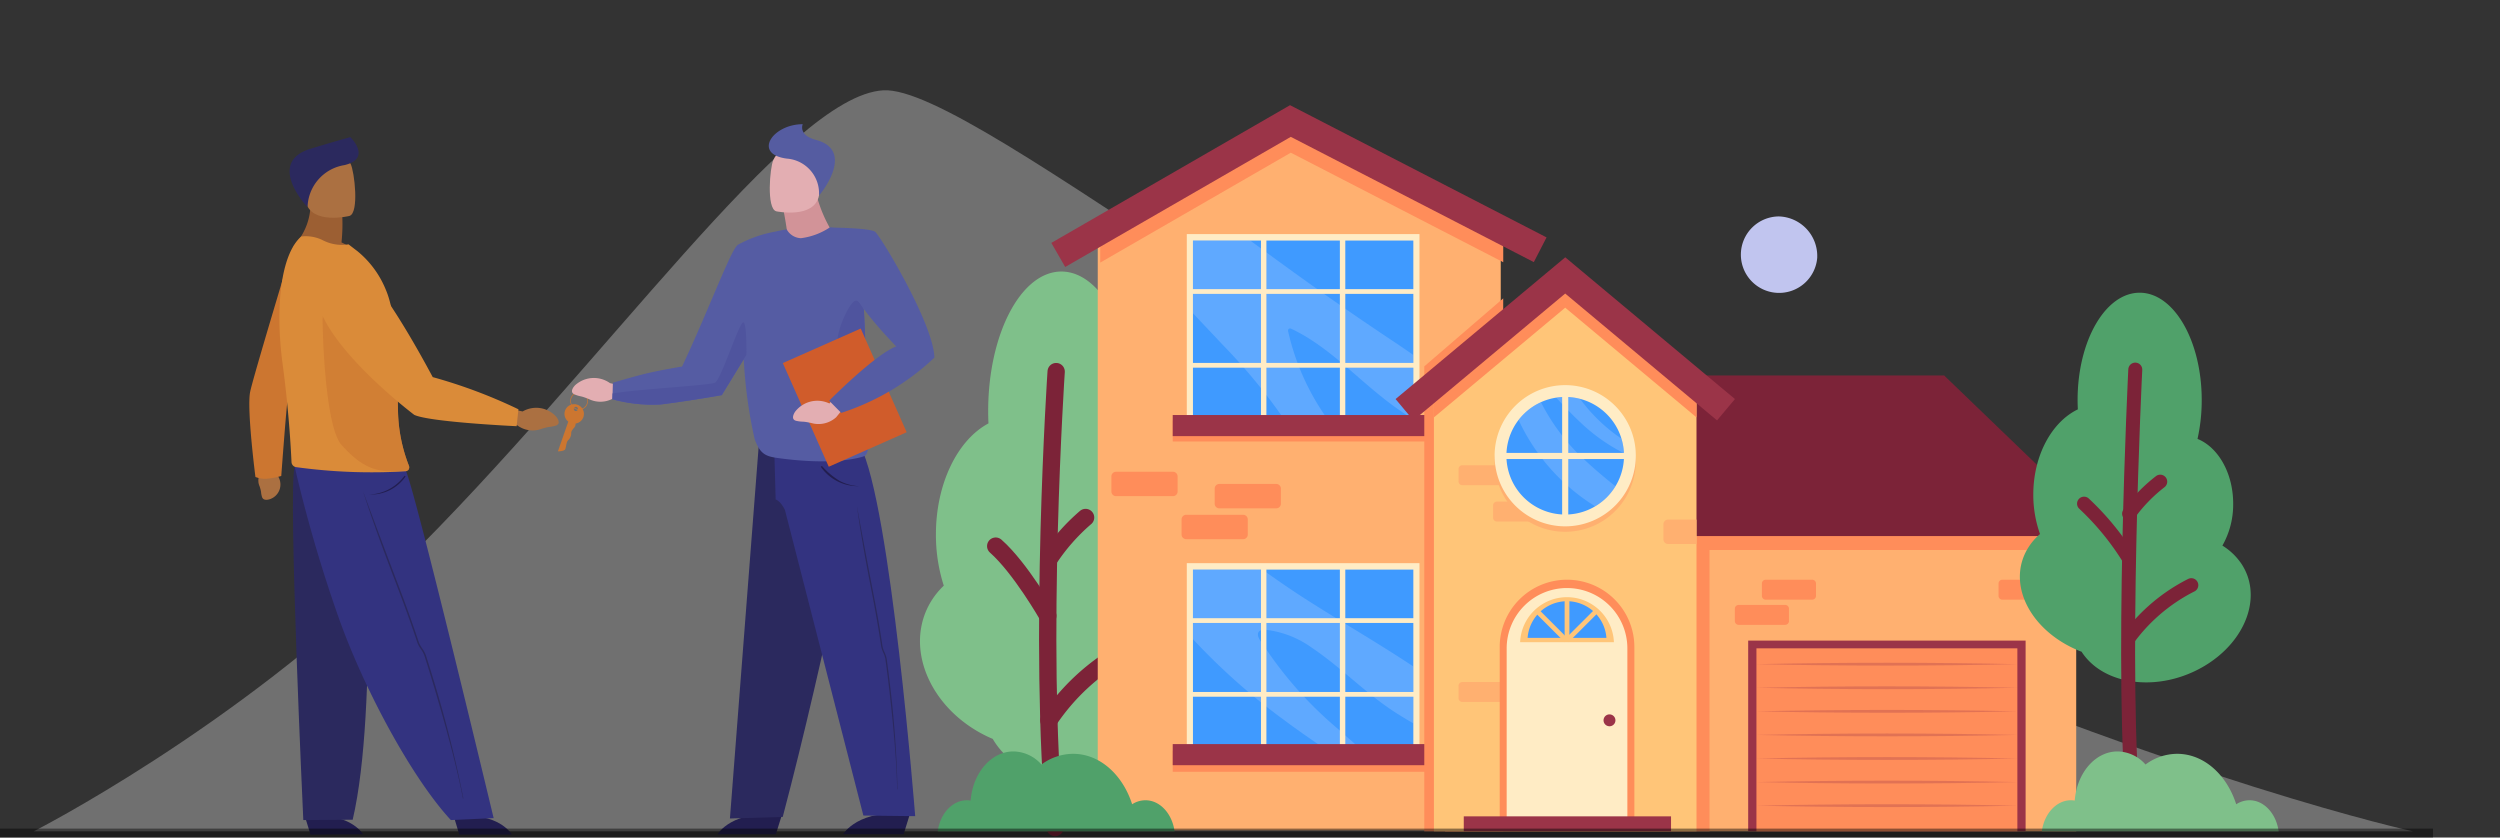 <svg xmlns="http://www.w3.org/2000/svg" xmlns:xlink="http://www.w3.org/1999/xlink" width="278.461" height="93.291" viewBox="0 0 278.461 93.291">
  <rect x="0" y="0" width="278.461" height="93.291" fill="#333333" stroke="none"/>
  <defs>
    <clipPath id="clip-path">
      <rect id="Rectangle_1481" data-name="Rectangle 1481" width="24.548" height="19.893" fill="none"/>
    </clipPath>
    <clipPath id="clip-path-3">
      <rect id="Rectangle_1496" data-name="Rectangle 1496" width="10.785" height="11.592" fill="none"/>
    </clipPath>
    <clipPath id="clip-path-4">
      <rect id="Rectangle_1497" data-name="Rectangle 1497" width="7.527" height="6.266" fill="none"/>
    </clipPath>
    <clipPath id="clip-path-5">
      <rect id="Rectangle_1401" data-name="Rectangle 1401" width="76.313" height="79.128" fill="none"/>
    </clipPath>
    <clipPath id="clip-path-7">
      <rect id="Rectangle_1398" data-name="Rectangle 1398" width="9.65" height="19.462" fill="none"/>
    </clipPath>
    <clipPath id="clip-path-8">
      <rect id="Rectangle_1502" data-name="Rectangle 1502" width="29.063" height="0.315" fill="none"/>
    </clipPath>
  </defs>
  <g id="Group_9942" data-name="Group 9942" transform="translate(-2685 160)">
    <path id="Path_7562" data-name="Path 7562" d="M103.411,21.033c-10.583.6-31.028,30.607-53.672,52.877C31.154,92.19,8.786,103.569,8.786,103.569h265s-24.731-5.306-67.174-23.618c-47.636-20.552-93.015-59.5-103.2-58.918" transform="translate(2679.976 -170.974)" fill="#fff" opacity="0.3"/>
    <path id="Path_7563" data-name="Path 7563" d="M461.352,31.552A4.259,4.259,0,1,1,457.1,27a4.41,4.41,0,0,1,4.249,4.554" transform="translate(2426.062 -162.893)" fill="#c1c5ef"/>
    <rect id="Rectangle_1474" data-name="Rectangle 1474" width="278.461" height="93.083" transform="translate(2685 -160)" fill="none"/>
    <path id="Path_7566" data-name="Path 7566" d="M252.287,79.488a8.5,8.5,0,0,0-2.373-2.44,13.06,13.06,0,0,0,1.421-6.084c0-4.436-1.976-8.182-4.685-9.389a28.354,28.354,0,0,0,.553-5.63c0-8.6-3.651-15.566-8.154-15.566s-8.154,6.969-8.154,15.566c0,.455.012.9.033,1.35-3.412,1.812-5.853,6.661-5.853,12.362a18.537,18.537,0,0,0,.877,5.712,8.482,8.482,0,0,0-1.9,2.659c-2.3,5.09.853,11.479,7.037,14.272.106.048.212.091.318.136.054.093.107.186.165.277,3.005,4.707,10.078,5.562,15.8,1.91s7.92-10.427,4.915-15.134" transform="translate(2564.172 -170.134)" fill="#7fc08a"/>
    <path id="Path_7567" data-name="Path 7567" d="M255.238,64.664s-2.036,30.376-.121,50.788" transform="translate(2547.402 -183.274)" fill="none" stroke="#7c2338" stroke-linecap="round" stroke-linejoin="round" stroke-width="1.928"/>
    <path id="Path_7568" data-name="Path 7568" d="M254.58,140.358a24.222,24.222,0,0,1,8.177-7.583" transform="translate(2547.249 -220.128)" fill="none" stroke="#7c2338" stroke-linecap="round" stroke-linejoin="round" stroke-width="1.928"/>
    <path id="Path_7569" data-name="Path 7569" d="M254.58,104.728a22.147,22.147,0,0,1,4.088-4.649" transform="translate(2547.249 -202.437)" fill="none" stroke="#7c2338" stroke-linecap="round" stroke-linejoin="round" stroke-width="1.928"/>
    <path id="Path_7570" data-name="Path 7570" d="M247.475,114.795s-3.042-5.343-5.8-7.769" transform="translate(2554.23 -206.196)" fill="none" stroke="#7c2338" stroke-linecap="round" stroke-linejoin="round" stroke-width="1.928"/>
    <rect id="Rectangle_1475" data-name="Rectangle 1475" width="70.296" height="32.889" transform="translate(2845.961 -100.294)" fill="#ffb070"/>
    <path id="Path_7571" data-name="Path 7571" d="M433.247,117.4h-5.181a.423.423,0,0,1-.423-.423V115.6a.423.423,0,0,1,.423-.423h5.181a.423.423,0,0,1,.423.423v1.374a.423.423,0,0,1-.423.423" transform="translate(2453.605 -210.606)" fill="#ff8d5a"/>
    <path id="Path_7572" data-name="Path 7572" d="M490.686,117.4h-5.181a.423.423,0,0,1-.423-.423V115.6a.423.423,0,0,1,.423-.423h5.181a.423.423,0,0,1,.423.423v1.374a.423.423,0,0,1-.423.423" transform="translate(2422.525 -210.606)" fill="#ff8d5a"/>
    <path id="Path_7573" data-name="Path 7573" d="M426.68,123.512H421.5a.423.423,0,0,1-.423-.423v-1.374a.423.423,0,0,1,.423-.423h5.181a.423.423,0,0,1,.423.423v1.374a.423.423,0,0,1-.423.423" transform="translate(2457.159 -213.915)" fill="#ff8d5a"/>
    <rect id="Rectangle_1476" data-name="Rectangle 1476" width="70.296" height="1.553" transform="translate(2845.961 -100.294)" fill="#ff8d5a"/>
    <rect id="Rectangle_1477" data-name="Rectangle 1477" width="29.452" height="32.889" transform="translate(2845.961 -100.294)" fill="#ff8d5a"/>
    <path id="Path_7574" data-name="Path 7574" d="M350.748,65.6h55.587l18.578,17.888H350.748Z" transform="translate(2495.212 -183.779)" fill="#7c2338"/>
    <path id="Path_7575" data-name="Path 7575" d="M311.331,82.729H266.443v-66.9l21.183-12.22,23.705,12.22Z" transform="translate(2540.829 -150.24)" fill="#ffb070"/>
    <path id="Path_7576" data-name="Path 7576" d="M301.68,94.652h-6.339a.518.518,0,0,1-.518-.518V92.454a.518.518,0,0,1,.518-.518h6.339a.518.518,0,0,1,.518.518v1.681a.518.518,0,0,1-.518.518" transform="translate(2525.473 -198.031)" fill="#ff8d5a"/>
    <path id="Path_7577" data-name="Path 7577" d="M276.611,91.692h-6.339a.518.518,0,0,1-.518-.518V89.494a.518.518,0,0,1,.518-.518h6.339a.518.518,0,0,1,.518.518v1.681a.518.518,0,0,1-.518.518" transform="translate(2539.038 -196.429)" fill="#ff8d5a"/>
    <path id="Path_7578" data-name="Path 7578" d="M293.646,102.134h-6.339a.518.518,0,0,1-.518-.518V99.936a.518.518,0,0,1,.518-.518h6.339a.518.518,0,0,1,.518.518v1.681a.518.518,0,0,1-.518.518" transform="translate(2529.82 -202.079)" fill="#ff8d5a"/>
    <path id="Path_7579" data-name="Path 7579" d="M267.045,16.077v3.551L288.27,7.385l23.664,12.2V16.1L288.208,3.868Z" transform="translate(2540.504 -150.378)" fill="#ff8d5a"/>
    <rect id="Rectangle_1478" data-name="Rectangle 1478" width="28.739" height="2.351" transform="translate(2815.623 -76.385)" fill="#ff8d5a"/>
    <rect id="Rectangle_1479" data-name="Rectangle 1479" width="25.917" height="21.328" transform="translate(2817.191 -97.272)" fill="#ffecc5"/>
    <rect id="Rectangle_1480" data-name="Rectangle 1480" width="24.547" height="19.893" transform="translate(2817.876 -96.555)" fill="#3f9aff"/>
    <g id="Group_9742" data-name="Group 9742" transform="translate(2817.875 -96.555)" opacity="0.24">
      <g id="Group_9741" data-name="Group 9741">
        <g id="Group_9740" data-name="Group 9740" clip-path="url(#clip-path)">
          <path id="Path_7580" data-name="Path 7580" d="M299.485,129.318c1.527,1.146,3.09,2.241,4.678,3.3h3.978c-.832-.723-1.662-1.448-2.482-2.185a43.14,43.14,0,0,1-8.173-9.166c-.232-.376-.962-1.133-.6-1.619.27-.36.969-.189,1.315-.144a10.961,10.961,0,0,1,4.632,1.952c3.311,2.229,6.043,5.146,9.432,7.292q.9.57,1.828,1.1v-6.336l-.124-.083c-3.944-2.612-8.051-4.965-12.028-7.523-1.577-1.014-3.118-2.084-4.646-3.177h-7.75v7.736a71.622,71.622,0,0,0,9.937,8.857" transform="translate(-289.548 -112.725)" fill="#c4d9ff"/>
        </g>
      </g>
    </g>
    <rect id="Rectangle_1482" data-name="Rectangle 1482" width="0.604" height="20.945" transform="translate(2825.454 -96.89)" fill="#ffecc5"/>
    <rect id="Rectangle_1483" data-name="Rectangle 1483" width="0.604" height="20.945" transform="translate(2834.241 -96.89)" fill="#ffecc5"/>
    <rect id="Rectangle_1484" data-name="Rectangle 1484" width="25.2" height="0.528" transform="translate(2817.557 -91.142)" fill="#ffecc5"/>
    <rect id="Rectangle_1485" data-name="Rectangle 1485" width="25.2" height="0.528" transform="translate(2817.557 -82.924)" fill="#ffecc5"/>
    <rect id="Rectangle_1486" data-name="Rectangle 1486" width="28.739" height="2.351" transform="translate(2815.623 -77.12)" fill="#9b3448"/>
    <rect id="Rectangle_1487" data-name="Rectangle 1487" width="25.917" height="21.328" transform="translate(2817.191 -133.925)" fill="#ffecc5"/>
    <rect id="Rectangle_1488" data-name="Rectangle 1488" width="28.739" height="2.351" transform="translate(2815.623 -113.176)" fill="#ff8d5a"/>
    <rect id="Rectangle_1489" data-name="Rectangle 1489" width="24.547" height="19.893" transform="translate(2817.876 -133.207)" fill="#3f9aff"/>
    <g id="Group_9745" data-name="Group 9745" transform="translate(2817.875 -133.207)" opacity="0.24">
      <g id="Group_9744" data-name="Group 9744">
        <g id="Group_9743" data-name="Group 9743" clip-path="url(#clip-path)">
          <path id="Path_7581" data-name="Path 7581" d="M300.145,42.933a.233.233,0,0,1,.337-.259c3.841,1.795,6.882,5.059,10.169,7.657a32.382,32.382,0,0,0,3.426,2.416h.018V45.6q-1.324-.925-2.67-1.816c-4.431-2.945-8.778-6.011-13.073-9.152q-1.209-.884-2.413-1.773h-6.391v8.093c1.077,1.147,2.165,2.284,3.237,3.434a64.319,64.319,0,0,1,6.907,8.365h4.846a27.045,27.045,0,0,1-4.393-9.814" transform="translate(-289.548 -32.855)" fill="#c4d9ff"/>
        </g>
      </g>
    </g>
    <rect id="Rectangle_1491" data-name="Rectangle 1491" width="0.604" height="20.945" transform="translate(2825.454 -133.542)" fill="#ffecc5"/>
    <rect id="Rectangle_1492" data-name="Rectangle 1492" width="0.604" height="20.945" transform="translate(2834.241 -133.542)" fill="#ffecc5"/>
    <rect id="Rectangle_1493" data-name="Rectangle 1493" width="25.2" height="0.528" transform="translate(2817.557 -127.795)" fill="#ffecc5"/>
    <rect id="Rectangle_1494" data-name="Rectangle 1494" width="25.2" height="0.528" transform="translate(2817.557 -119.576)" fill="#ffecc5"/>
    <rect id="Rectangle_1495" data-name="Rectangle 1495" width="28.739" height="2.351" transform="translate(2815.623 -113.773)" fill="#9b3448"/>
    <path id="Path_7582" data-name="Path 7582" d="M345.7,54.463v51.789h8.791V46.889Z" transform="translate(2497.943 -173.656)" fill="#ff8d5a"/>
    <path id="Path_7583" data-name="Path 7583" d="M377.283,103.238H348.035V53.54l14.624-12.22,14.624,12.22Z" transform="translate(2496.681 -170.643)" fill="#ffc578"/>
    <path id="Path_7584" data-name="Path 7584" d="M359.612,142.229h-5.181a.423.423,0,0,1-.423-.423v-1.374a.423.423,0,0,1,.423-.423h5.181a.423.423,0,0,1,.423.423v1.374a.423.423,0,0,1-.423.423" transform="translate(2493.449 -224.043)" fill="#ffb070"/>
    <path id="Path_7585" data-name="Path 7585" d="M359.612,89.615h-5.181a.423.423,0,0,1-.423-.423V87.818a.423.423,0,0,1,.423-.423h5.181a.423.423,0,0,1,.423.423v1.374a.423.423,0,0,1-.423.423" transform="translate(2493.449 -195.574)" fill="#ffb070"/>
    <path id="Path_7586" data-name="Path 7586" d="M368,98.437h-5.181a.423.423,0,0,1-.423-.423V96.64a.423.423,0,0,1,.423-.423H368a.423.423,0,0,1,.423.423v1.374a.423.423,0,0,1-.423.423" transform="translate(2488.912 -200.347)" fill="#ffb070"/>
    <path id="Path_7587" data-name="Path 7587" d="M407.422,100.584h-3.169a.518.518,0,0,0-.518.518v1.681a.518.518,0,0,0,.518.518h3.169Z" transform="translate(2466.542 -202.71)" fill="#ffb070"/>
    <path id="Path_7588" data-name="Path 7588" d="M361.344,41.455,348.035,52.576v4.036l14.624-12.22,14.624,12.22V52.576l-14.624-12.22Z" transform="translate(2496.681 -170.121)" fill="#ff8d5a"/>
    <path id="Path_7589" data-name="Path 7589" d="M378.494,77.136a7.864,7.864,0,1,1-7.864-7.864,7.864,7.864,0,0,1,7.864,7.864" transform="translate(2488.71 -185.767)" fill="#ffb070"/>
    <path id="Path_7590" data-name="Path 7590" d="M378.494,75.815a7.864,7.864,0,1,1-7.864-7.864,7.864,7.864,0,0,1,7.864,7.864" transform="translate(2488.71 -185.053)" fill="#ffecc5"/>
    <path id="Path_7591" data-name="Path 7591" d="M378.73,77.366a6.549,6.549,0,1,1-6.549-6.549,6.549,6.549,0,0,1,6.549,6.549" transform="translate(2487.159 -186.603)" fill="#3f9aff"/>
    <g id="Group_9748" data-name="Group 9748" transform="translate(2854.149 -115.199)" opacity="0.24">
      <g id="Group_9747" data-name="Group 9747">
        <g id="Group_9746" data-name="Group 9746" clip-path="url(#clip-path-3)">
          <path id="Path_7592" data-name="Path 7592" d="M377.114,83.689a6.576,6.576,0,0,0,2.262-2.239,52.105,52.105,0,0,1-4.343-3.8,23.151,23.151,0,0,1-3.952-5.551,6.568,6.568,0,0,0-2.49,1.979,22.433,22.433,0,0,0,8.523,9.612" transform="translate(-368.591 -72.097)" fill="#c4d9ff"/>
        </g>
      </g>
    </g>
    <g id="Group_9751" data-name="Group 9751" transform="translate(2858.347 -115.787)" opacity="0.24">
      <g id="Group_9750" data-name="Group 9750">
        <g id="Group_9749" data-name="Group 9749" clip-path="url(#clip-path-4)">
          <path id="Path_7593" data-name="Path 7593" d="M380.4,73.627a20.256,20.256,0,0,0,4.869,3.456,6.561,6.561,0,0,0-.271-1.63c-.158-.1-.317-.207-.471-.316a18.864,18.864,0,0,1-4.137-4.1,6.215,6.215,0,0,0-2.648-.136c.85.953,1.743,1.865,2.658,2.727" transform="translate(-377.739 -70.817)" fill="#c4d9ff"/>
        </g>
      </g>
    </g>
    <rect id="Rectangle_1498" data-name="Rectangle 1498" width="0.68" height="14.565" transform="translate(2859 -116.496)" fill="#ffecc5"/>
    <rect id="Rectangle_1499" data-name="Rectangle 1499" width="14.565" height="0.68" transform="translate(2852.058 -109.553)" fill="#ffecc5"/>
    <path id="Path_7594" data-name="Path 7594" d="M256.72,18.022l-1.548-2.682L281.762,0l28.572,14.728-1.419,2.753L281.846,3.528Z" transform="translate(2546.928 -148.285)" fill="#9b3448"/>
    <path id="Path_7595" data-name="Path 7595" d="M374.533,55.087,357.623,40.958,340.714,55.087l-1.986-2.377,18.9-15.789,18.9,15.789Z" transform="translate(2501.717 -168.262)" fill="#9b3448"/>
    <rect id="Rectangle_1500" data-name="Rectangle 1500" width="30.9" height="21.242" transform="translate(2879.721 -88.647)" fill="#9b3448"/>
    <rect id="Rectangle_1501" data-name="Rectangle 1501" width="29.063" height="20.381" transform="translate(2880.64 -87.786)" fill="#ff8d5a"/>
    <path id="Path_7603" data-name="Path 7603" d="M371.5,115.177h0a7.5,7.5,0,0,0-7.5,7.5v19.691h15V122.677a7.5,7.5,0,0,0-7.5-7.5" transform="translate(2488.043 -210.606)" fill="#ff8d5a"/>
    <path id="Path_7604" data-name="Path 7604" d="M372.417,117.2h0a6.721,6.721,0,0,0-6.722,6.722v19.541h13.443V123.924a6.722,6.722,0,0,0-6.722-6.722" transform="translate(2487.125 -211.702)" fill="#ffecc5"/>
    <path id="Path_7605" data-name="Path 7605" d="M379.406,124.435a5.228,5.228,0,0,0-10.447,0Z" transform="translate(2485.359 -212.907)" fill="#ffc578"/>
    <path id="Path_7606" data-name="Path 7606" d="M379.556,124.521a4.4,4.4,0,0,0-8.777,0Z" transform="translate(2484.374 -213.472)" fill="#3f9aff"/>
    <rect id="Rectangle_1509" data-name="Rectangle 1509" width="0.532" height="4.622" transform="translate(2859.275 -93.286)" fill="#ffc578"/>
    <rect id="Rectangle_1510" data-name="Rectangle 1510" width="0.532" height="4.622" transform="translate(2856.019 -91.741) rotate(-45)" fill="#ffc578"/>
    <rect id="Rectangle_1511" data-name="Rectangle 1511" width="4.622" height="0.532" transform="translate(2859.34 -88.849) rotate(-44.999)" fill="#ffc578"/>
    <path id="Path_7607" data-name="Path 7607" d="M390.532,148.526a.662.662,0,1,1-.662-.662.662.662,0,0,1,.662.662" transform="translate(2474.402 -228.293)" fill="#9b3448"/>
    <rect id="Rectangle_1512" data-name="Rectangle 1512" width="23.086" height="1.667" transform="translate(2848.041 -69.071)" fill="#9b3448"/>
    <g id="Group_9778" data-name="Group 9778" transform="translate(2530 -273.709)">
      <path id="Path_7608" data-name="Path 7608" d="M514.827,75.564a6.879,6.879,0,0,0-2.012-1.875,9.276,9.276,0,0,0,1.2-4.674c0-3.407-1.675-6.285-3.972-7.212a19.781,19.781,0,0,0,.468-4.325c0-6.6-3.095-11.957-6.913-11.957s-6.913,5.354-6.913,11.957c0,.35.011.695.028,1.037-2.892,1.392-4.962,5.117-4.962,9.5A13.014,13.014,0,0,0,492.5,72.4a6.573,6.573,0,0,0-1.607,2.043c-1.948,3.909.723,8.818,5.966,10.963.09.037.18.07.27.1.046.071.09.143.14.212,2.548,3.615,8.544,4.272,13.393,1.467s6.714-8.01,4.166-11.625" transform="translate(-110.274 100.792)" fill="#50a16a"/>
      <path id="Path_7609" data-name="Path 7609" d="M517.33,64.178s-1.723,34.683-.1,50.363" transform="translate(-124.493 90.698)" fill="none" stroke="#7c2338" stroke-linecap="round" stroke-linejoin="round" stroke-width="1.556"/>
      <path id="Path_7610" data-name="Path 7610" d="M516.771,122.322A19.714,19.714,0,0,1,523.7,116.5" transform="translate(-124.621 62.388)" fill="none" stroke="#7c2338" stroke-linecap="round" stroke-linejoin="round" stroke-width="1.556"/>
      <path id="Path_7611" data-name="Path 7611" d="M516.771,94.952a17.568,17.568,0,0,1,3.466-3.571" transform="translate(-124.621 75.978)" fill="none" stroke="#7c2338" stroke-linecap="round" stroke-linejoin="round" stroke-width="1.556"/>
      <path id="Path_7612" data-name="Path 7612" d="M510.747,102.686a29.767,29.767,0,0,0-4.915-5.968" transform="translate(-118.702 73.09)" fill="none" stroke="#7c2338" stroke-linecap="round" stroke-linejoin="round" stroke-width="1.556"/>
      <path id="Path_7613" data-name="Path 7613" d="M521.962,165.755c-.271-1.965-1.62-3.459-3.248-3.459a2.738,2.738,0,0,0-1.478.447c-1.055-3.294-3.6-5.62-6.579-5.62a5.965,5.965,0,0,0-3.524,1.192,4.24,4.24,0,0,0-3.111-1.457c-2.489,0-4.535,2.4-4.774,5.475a2.623,2.623,0,0,0-.418-.037c-1.628,0-2.978,1.495-3.248,3.459Z" transform="translate(-113.156 40.549)" fill="#7fc08a"/>
    </g>
    <path id="Path_7614" data-name="Path 7614" d="M253.985,165.755c-.271-1.965-1.62-3.459-3.248-3.459a2.738,2.738,0,0,0-1.478.447c-1.055-3.294-3.6-5.62-6.579-5.62a5.966,5.966,0,0,0-3.524,1.192,4.24,4.24,0,0,0-3.111-1.457c-2.489,0-4.535,2.4-4.774,5.475a2.622,2.622,0,0,0-.418-.037c-1.628,0-2.978,1.495-3.248,3.459Z" transform="translate(2561.844 -233.16)" fill="#50a16a"/>
    <path id="Path_7616" data-name="Path 7616" d="M0,0H278.461V81.368H0Z" transform="translate(2685 -148.285)" fill="none"/>
    <g id="Group_9634" data-name="Group 9634" transform="translate(2712.766 -146.166)">
      <g id="Group_9633" data-name="Group 9633" clip-path="url(#clip-path-5)">
        <g id="Group_9632" data-name="Group 9632">
          <g id="Group_9631" data-name="Group 9631" clip-path="url(#clip-path-5)">
            <path id="Path_7285" data-name="Path 7285" d="M19.2,618.859l-.3.8a1.722,1.722,0,0,1-.743,2.608s-.814.354-.983-.223-.006-.366-.266-1.176a1.539,1.539,0,0,1,.523-1.9l.407-.543Z" transform="translate(-15.76 -580.538)" fill="#ab7041"/>
            <path id="Path_7286" data-name="Path 7286" d="M85.2,133.581a19.751,19.751,0,0,0,.093-2.828l-3.613-2.483a6.845,6.845,0,0,1-1.864,5.76s4.706,1.886,7.264.859a6.3,6.3,0,0,0-1.881-1.308" transform="translate(-74.929 -120.412)" fill="#9c5f33"/>
            <path id="Path_7287" data-name="Path 7287" d="M96.889,58.859S92.614,59.909,92,57.237s-1.577-4.336,1.126-5.12,3.469.114,3.891.956.967,5.444-.129,5.786" transform="translate(-85.725 -48.642)" fill="#ab7041"/>
            <path id="Path_7288" data-name="Path 7288" d="M75.32,31.3a4.869,4.869,0,0,1,4.107-4.663c2.883-.686,1-2.791.651-3.119,0,0-2.2.615-4.446,1.305-4.716,1.449-.845,5.983-.312,6.477" transform="translate(-68.828 -22.08)" fill="#2b295e"/>
            <path id="Path_7289" data-name="Path 7289" d="M101.52,1257.964l.6,1.948,5.857-.037s-1.515-2.623-6.459-1.911" transform="translate(-95.301 -1180.785)" fill="#221e50"/>
            <path id="Path_7290" data-name="Path 7290" d="M87.3,617.646s1.623,27.2-1.286,39.631l-5.5.042s-1.727-36.882-.96-39.356Z" transform="translate(-74.495 -579.808)" fill="#2b295e"/>
            <path id="Path_7291" data-name="Path 7291" d="M372.173,1257.878l.59,1.953h5.857s-1.5-2.634-6.447-1.953" transform="translate(-349.373 -1180.713)" fill="#221e50"/>
            <path id="Path_7292" data-name="Path 7292" d="M82.562,622.827A157.8,157.8,0,0,0,87.5,639.749c2.86,8.014,8.172,17.812,12.458,22.433l4.764-.22s-8.626-36.082-9.775-38.687Z" transform="translate(-77.504 -584.672)" fill="#333380"/>
            <path id="Path_7293" data-name="Path 7293" d="M217.8,700.905c-.68-3.51-1.669-7.61-2.907-11.815-.189-.643-.388-1.3-.59-1.962-.223-.727-.454-1.461-.685-2.183a3.456,3.456,0,0,0-.41-.758,3.343,3.343,0,0,1-.378-.688c-.9-2.738-1.839-5.2-2.668-7.379q-.326-.856-.637-1.677c-1.866-4.954-2.907-7.767-2.915-7.795.009.028.885,2.884,2.754,7.844q.31.823.637,1.678c.829,2.173,1.768,4.637,2.665,7.37a3.472,3.472,0,0,0,.4.736,3.325,3.325,0,0,1,.387.71c.231.721.461,1.455.684,2.181.2.658.4,1.318.589,1.96,1.236,4.2,2.349,8.3,3.028,11.8Z" transform="translate(-193.952 -625.806)" fill="#2b295e"/>
            <path id="Path_7294" data-name="Path 7294" d="M218.095,641.263a4.664,4.664,0,0,0,3.959-2.017l-.127-.074a5.074,5.074,0,0,1-3.932,2.09h.1" transform="translate(-204.64 -600.015)" fill="#221e50"/>
            <path id="Path_7295" data-name="Path 7295" d="M1.887,255.018a7.433,7.433,0,0,0,1.675-.311s.579-7.848.72-8.586,4.911-10.235,4.911-10.235L4.7,229.592S.5,243.462.1,245.323s.586,9.5.586,9.5a3.12,3.12,0,0,0,1.2.2" transform="translate(0 -215.527)" fill="#cc7630"/>
            <path id="Path_7296" data-name="Path 7296" d="M69.211,229.12a.447.447,0,0,1-.143.3l-.005,0a.444.444,0,0,1-.267.112,61.711,61.711,0,0,1-12.188-.462.6.6,0,0,1-.51-.567c-.064-1.426-.3-5.807-.989-10.912-.84-6.242-.228-12.2,2.073-14.211a4.261,4.261,0,0,1,2.366.4,4.653,4.653,0,0,0,2.9.476c.006,0,.955.736.964.736a10.793,10.793,0,0,1,3.186,4.307c.987,2.287,1.2,6.077,1.283,9.342.005.21.01.418.014.623.024,1.193.034,2.295.063,3.2,0,.005,0,.01,0,.015a17.633,17.633,0,0,0,1.216,6.43.456.456,0,0,1,.036.134.525.525,0,0,1,0,.068" transform="translate(-51.395 -190.873)" fill="#da8b39"/>
            <g id="Group_9630" data-name="Group 9630" transform="translate(8.166 19.226)" opacity="0.6">
              <g id="Group_9629" data-name="Group 9629">
                <g id="Group_9628" data-name="Group 9628" clip-path="url(#clip-path-7)">
                  <path id="Path_7297" data-name="Path 7297" d="M142.944,332.854a.492.492,0,0,1-.118.3l-.031,0c-3.449.486-5.135-.336-7.392-2.826-1.515-1.67-2.036-9.354-2.109-13.811-.036-2.245,2.118-3.521,3.536-2.083a26.544,26.544,0,0,1,4.783,7.945c.005.21.01.418.014.623.023,1.193.034,2.295.063,3.2,0,.005,0,.01,0,.015a17.633,17.633,0,0,0,1.216,6.43.456.456,0,0,1,.036.134.534.534,0,0,1,0,.068" transform="translate(-133.295 -313.833)" fill="#cc7630"/>
                </g>
              </g>
            </g>
            <path id="Path_7298" data-name="Path 7298" d="M473.671,515.721l1.167.255a3.006,3.006,0,0,1,3.739.58s.674.8-.075,1.007-.5.03-1.547.345a2.826,2.826,0,0,1-2.724-.4l-.837-.376Z" transform="translate(-444.393 -483.98)" fill="#ab7041"/>
            <path id="Path_7299" data-name="Path 7299" d="M143.643,240.889l-.1.916-.1.97s-9.7-.452-11.406-1.264c0,0-10.511-7.92-10.917-13.457-.367-5.007,1.826-5.258,1.826-5.258s2.874-.939,11.15,14.511a57.1,57.1,0,0,1,9.545,3.583" transform="translate(-113.662 -209.136)" fill="#da8b39"/>
            <path id="Path_7300" data-name="Path 7300" d="M858.6,1254.781l-.655,2.106h-6.5s1.662-2.84,7.152-2.106" transform="translate(-799.292 -1177.797)" fill="#221e50"/>
            <path id="Path_7301" data-name="Path 7301" d="M877.182,571.434l11.68,1.966s-4.194,21.727-9.069,40.187l-5.881.172Z" transform="translate(-820.375 -536.427)" fill="#2b295e"/>
            <path id="Path_7302" data-name="Path 7302" d="M563.982,510.543a1.082,1.082,0,1,0-1.678.5l-1.157,3.314s.695,0,.812-.237.1-.8.336-1.011a1.067,1.067,0,0,0,.333-.8c.01-.326.35-.555.441-.766a.826.826,0,0,0,.045-.285,1.082,1.082,0,0,0,.869-.714m-.762-1.129a.229.229,0,1,1-.292.141.229.229,0,0,1,.292-.141" transform="translate(-526.77 -477.916)" fill="#cc7630"/>
            <path id="Path_7303" data-name="Path 7303" d="M584.519,489.125a.986.986,0,1,1,.931-.661.983.983,0,0,1-.931.661m0-1.9a.912.912,0,1,0,.3.051.911.911,0,0,0-.3-.051" transform="translate(-547.784 -457.308)" fill="#cc7630"/>
            <path id="Path_7304" data-name="Path 7304" d="M1087.061,1253.368l-.68,2.185h-6.743s1.725-2.948,7.423-2.185" transform="translate(-1013.498 -1176.467)" fill="#221e50"/>
            <path id="Path_7305" data-name="Path 7305" d="M970,625.032s-2.735-34.846-6.132-41.271l-9.578-.046.168,6.044s.522.118,1.032,1.16l8.739,34.044Z" transform="translate(-895.828 -547.957)" fill="#333380"/>
            <path id="Path_7306" data-name="Path 7306" d="M1043.256,623.678A5.014,5.014,0,0,1,1039,621.51l.136-.08a8.433,8.433,0,0,0,1.985,1.668,5.251,5.251,0,0,0,2.137.581" transform="translate(-975.348 -583.36)" fill="#221e50"/>
            <path id="Path_7307" data-name="Path 7307" d="M1109.4,725.752c-.056-3.161-.291-6.883-.726-10.735-.067-.589-.139-1.194-.214-1.8-.084-.667-.172-1.342-.263-2.006a3.059,3.059,0,0,0-.241-.724,2.951,2.951,0,0,1-.224-.657c-.364-2.522-.807-4.813-1.2-6.835q-.153-.8-.3-1.558c-.869-4.6-1.345-7.209-1.348-7.235,0,.026.33,2.647,1.2,7.253q.144.764.3,1.559c.39,2.02.831,4.309,1.2,6.827a3.071,3.071,0,0,0,.236.7,2.938,2.938,0,0,1,.229.677c.091.663.179,1.338.263,2,.075.6.147,1.209.214,1.8.435,3.846.779,7.584.835,10.739Z" transform="translate(-1037.201 -651.675)" fill="#2b295e"/>
            <path id="Path_7308" data-name="Path 7308" d="M966.814,113.689a35.674,35.674,0,0,1,.732,4.06s2.131,1.842,3.017,1.674c.77-.145,1.667-2.59,1.667-2.59a15.191,15.191,0,0,1-1.687-4.635Z" transform="translate(-907.586 -105.324)" fill="#d29398"/>
            <path id="Path_7309" data-name="Path 7309" d="M947.052,50.9s4.253.893,4.768-1.764,1.411-4.331-1.282-5.013-3.419.229-3.807,1.074-.772,5.4.321,5.7" transform="translate(-888.362 -41.199)" fill="#e3aeb2"/>
            <path id="Path_7310" data-name="Path 7310" d="M950.148,7.941a3.876,3.876,0,0,0-3.578-4.108C942.733,3.339,944.971,0,948.337,0c0,0-.549,1.216,1.481,1.753,4.262,1.126.806,5.685.329,6.188" transform="translate(-886.691 0)" fill="#555ca1"/>
            <path id="Path_7311" data-name="Path 7311" d="M592.194,462.131l-1.225-.273a3.1,3.1,0,0,0-3.891.233s-.768.754-.02,1.04.509.079,1.553.5a2.911,2.911,0,0,0,2.833-.151l1.524.011Z" transform="translate(-550.786 -433.015)" fill="#e3aeb2"/>
            <path id="Path_7312" data-name="Path 7312" d="M688.347,201.282c-.043-1.449-.108-2.912-.183-4.307-.254-4.7-.63-8.624-.729-8.646a21.586,21.586,0,0,0-3.084-.468,7.5,7.5,0,0,1-3.2,1.188,1.882,1.882,0,0,1-1.582-.983c-.464.075-.9.162-1.313.258a13.447,13.447,0,0,0-4.133,1.465c-.787.554-3.188,7.133-6.21,13.554,0,0-2.29.378-3.886.752-1.315.308-3.819,1.049-3.819,1.049l-.036,1.2-.02.649a16.835,16.835,0,0,0,5.325.58l.125-.012.058-.006.13-.016c3.19-.406,6.548-1.007,6.548-1.007l2.444-3.994a53.173,53.173,0,0,0,1.212,8.884c.65,1.8,1.347,1.946,2.791,2.141,6.512.876,9.346-.21,9.413-.234,1.085-.392.322-6.419.153-12.043" transform="translate(-619.707 -176.352)" fill="#555ca3"/>
            <path id="Path_7313" data-name="Path 7313" d="M1071.917,326.055c-1.042.476-3.074,1.216-3.161-.192-.117-1.9,1.431-4.964,2.044-5.081.358-.068.706.489.933.966.075,1.4.14,2.858.183,4.307" transform="translate(-1003.277 -301.125)" fill="#4f549e"/>
            <path id="Path_7314" data-name="Path 7314" d="M675.077,363.842l-2.742,4.483s-3.358.6-6.548,1.007l-.13.016-.058.006-.125.012a16.839,16.839,0,0,1-5.325-.58l.02-.649c3.169-.509,10.838-.894,11.41-1.2.714-.378,2.77-7.009,3.19-6.715.3.213.322,2.389.308,3.617" transform="translate(-619.707 -338.148)" fill="#4f549e"/>
            <rect id="Rectangle_1399" data-name="Rectangle 1399" width="9.495" height="12.637" transform="matrix(0.914, -0.405, 0.405, 0.914, 59.427, 26.605)" fill="#d05c2b"/>
            <path id="Path_7315" data-name="Path 7315" d="M993.005,501.5l-.31.386a3.115,3.115,0,0,0-3.816.906s-.63.88.161,1.034.518-.01,1.627.23a2.929,2.929,0,0,0,2.781-.641l.568-.7Z" transform="translate(-928.076 -470.775)" fill="#e3aeb2"/>
            <path id="Path_7316" data-name="Path 7316" d="M1054.408,187.861s4.429.036,5.021.474,6.511,10.249,6.61,14.016a27.431,27.431,0,0,1-10.381,6.157l-1.343-1.358s5.057-5.115,7.469-6.049c0,0-3.99-4.049-4.867-6.23s-2.508-7.009-2.508-7.009" transform="translate(-989.725 -176.352)" fill="#555ca3"/>
          </g>
        </g>
      </g>
    </g>
    <path id="Path_7617" data-name="Path 7617" d="M0,0H271V1H0Z" transform="translate(2685 -67.709)" opacity="0.446"/>
    <g id="Group_9754" data-name="Group 9754" transform="translate(2880.64 -86.178)" opacity="0.3">
      <g id="Group_9753" data-name="Group 9753">
        <g id="Group_9752" data-name="Group 9752" clip-path="url(#clip-path-8)">
          <path id="Path_7596" data-name="Path 7596" d="M426.317,135.493c9.308-.209,19.755-.211,29.063,0-9.308.211-19.755.209-29.063,0" transform="translate(-426.317 -135.336)" fill="#9b3448"/>
        </g>
      </g>
    </g>
    <g id="Group_9757" data-name="Group 9757" transform="translate(2880.64 -83.552)" opacity="0.3">
      <g id="Group_9756" data-name="Group 9756">
        <g id="Group_9755" data-name="Group 9755" clip-path="url(#clip-path-8)">
          <path id="Path_7597" data-name="Path 7597" d="M426.317,141.217c9.308-.209,19.755-.211,29.063,0-9.308.211-19.755.209-29.063,0" transform="translate(-426.317 -141.059)" fill="#9b3448"/>
        </g>
      </g>
    </g>
    <g id="Group_9760" data-name="Group 9760" transform="translate(2880.64 -80.925)" opacity="0.3">
      <g id="Group_9759" data-name="Group 9759">
        <g id="Group_9758" data-name="Group 9758" clip-path="url(#clip-path-8)">
          <path id="Path_7598" data-name="Path 7598" d="M426.317,146.94c9.308-.209,19.755-.211,29.063,0-9.308.211-19.755.209-29.063,0" transform="translate(-426.317 -146.783)" fill="#9b3448"/>
        </g>
      </g>
    </g>
    <g id="Group_9763" data-name="Group 9763" transform="translate(2880.64 -78.299)" opacity="0.3">
      <g id="Group_9762" data-name="Group 9762">
        <g id="Group_9761" data-name="Group 9761" clip-path="url(#clip-path-8)">
          <path id="Path_7599" data-name="Path 7599" d="M426.317,152.663c9.308-.209,19.755-.211,29.063,0-9.308.211-19.755.21-29.063,0" transform="translate(-426.317 -152.506)" fill="#9b3448"/>
        </g>
      </g>
    </g>
    <g id="Group_9766" data-name="Group 9766" transform="translate(2880.64 -75.672)" opacity="0.3">
      <g id="Group_9765" data-name="Group 9765">
        <g id="Group_9764" data-name="Group 9764" clip-path="url(#clip-path-8)">
          <path id="Path_7600" data-name="Path 7600" d="M426.317,158.387c9.308-.209,19.755-.211,29.063,0-9.308.211-19.755.209-29.063,0" transform="translate(-426.317 -158.229)" fill="#9b3448"/>
        </g>
      </g>
    </g>
    <g id="Group_9769" data-name="Group 9769" transform="translate(2880.64 -73.046)" opacity="0.3">
      <g id="Group_9768" data-name="Group 9768">
        <g id="Group_9767" data-name="Group 9767" clip-path="url(#clip-path-8)">
          <path id="Path_7601" data-name="Path 7601" d="M426.317,164.11c9.308-.209,19.755-.211,29.063,0-9.308.211-19.755.209-29.063,0" transform="translate(-426.317 -163.952)" fill="#9b3448"/>
        </g>
      </g>
    </g>
    <g id="Group_9772" data-name="Group 9772" transform="translate(2880.64 -70.419)" opacity="0.3">
      <g id="Group_9771" data-name="Group 9771">
        <g id="Group_9770" data-name="Group 9770" clip-path="url(#clip-path-8)">
          <path id="Path_7602" data-name="Path 7602" d="M426.317,169.833c9.308-.209,19.755-.211,29.063,0-9.308.211-19.755.209-29.063,0" transform="translate(-426.317 -169.676)" fill="#9b3448"/>
        </g>
      </g>
    </g>
  </g>
</svg>
